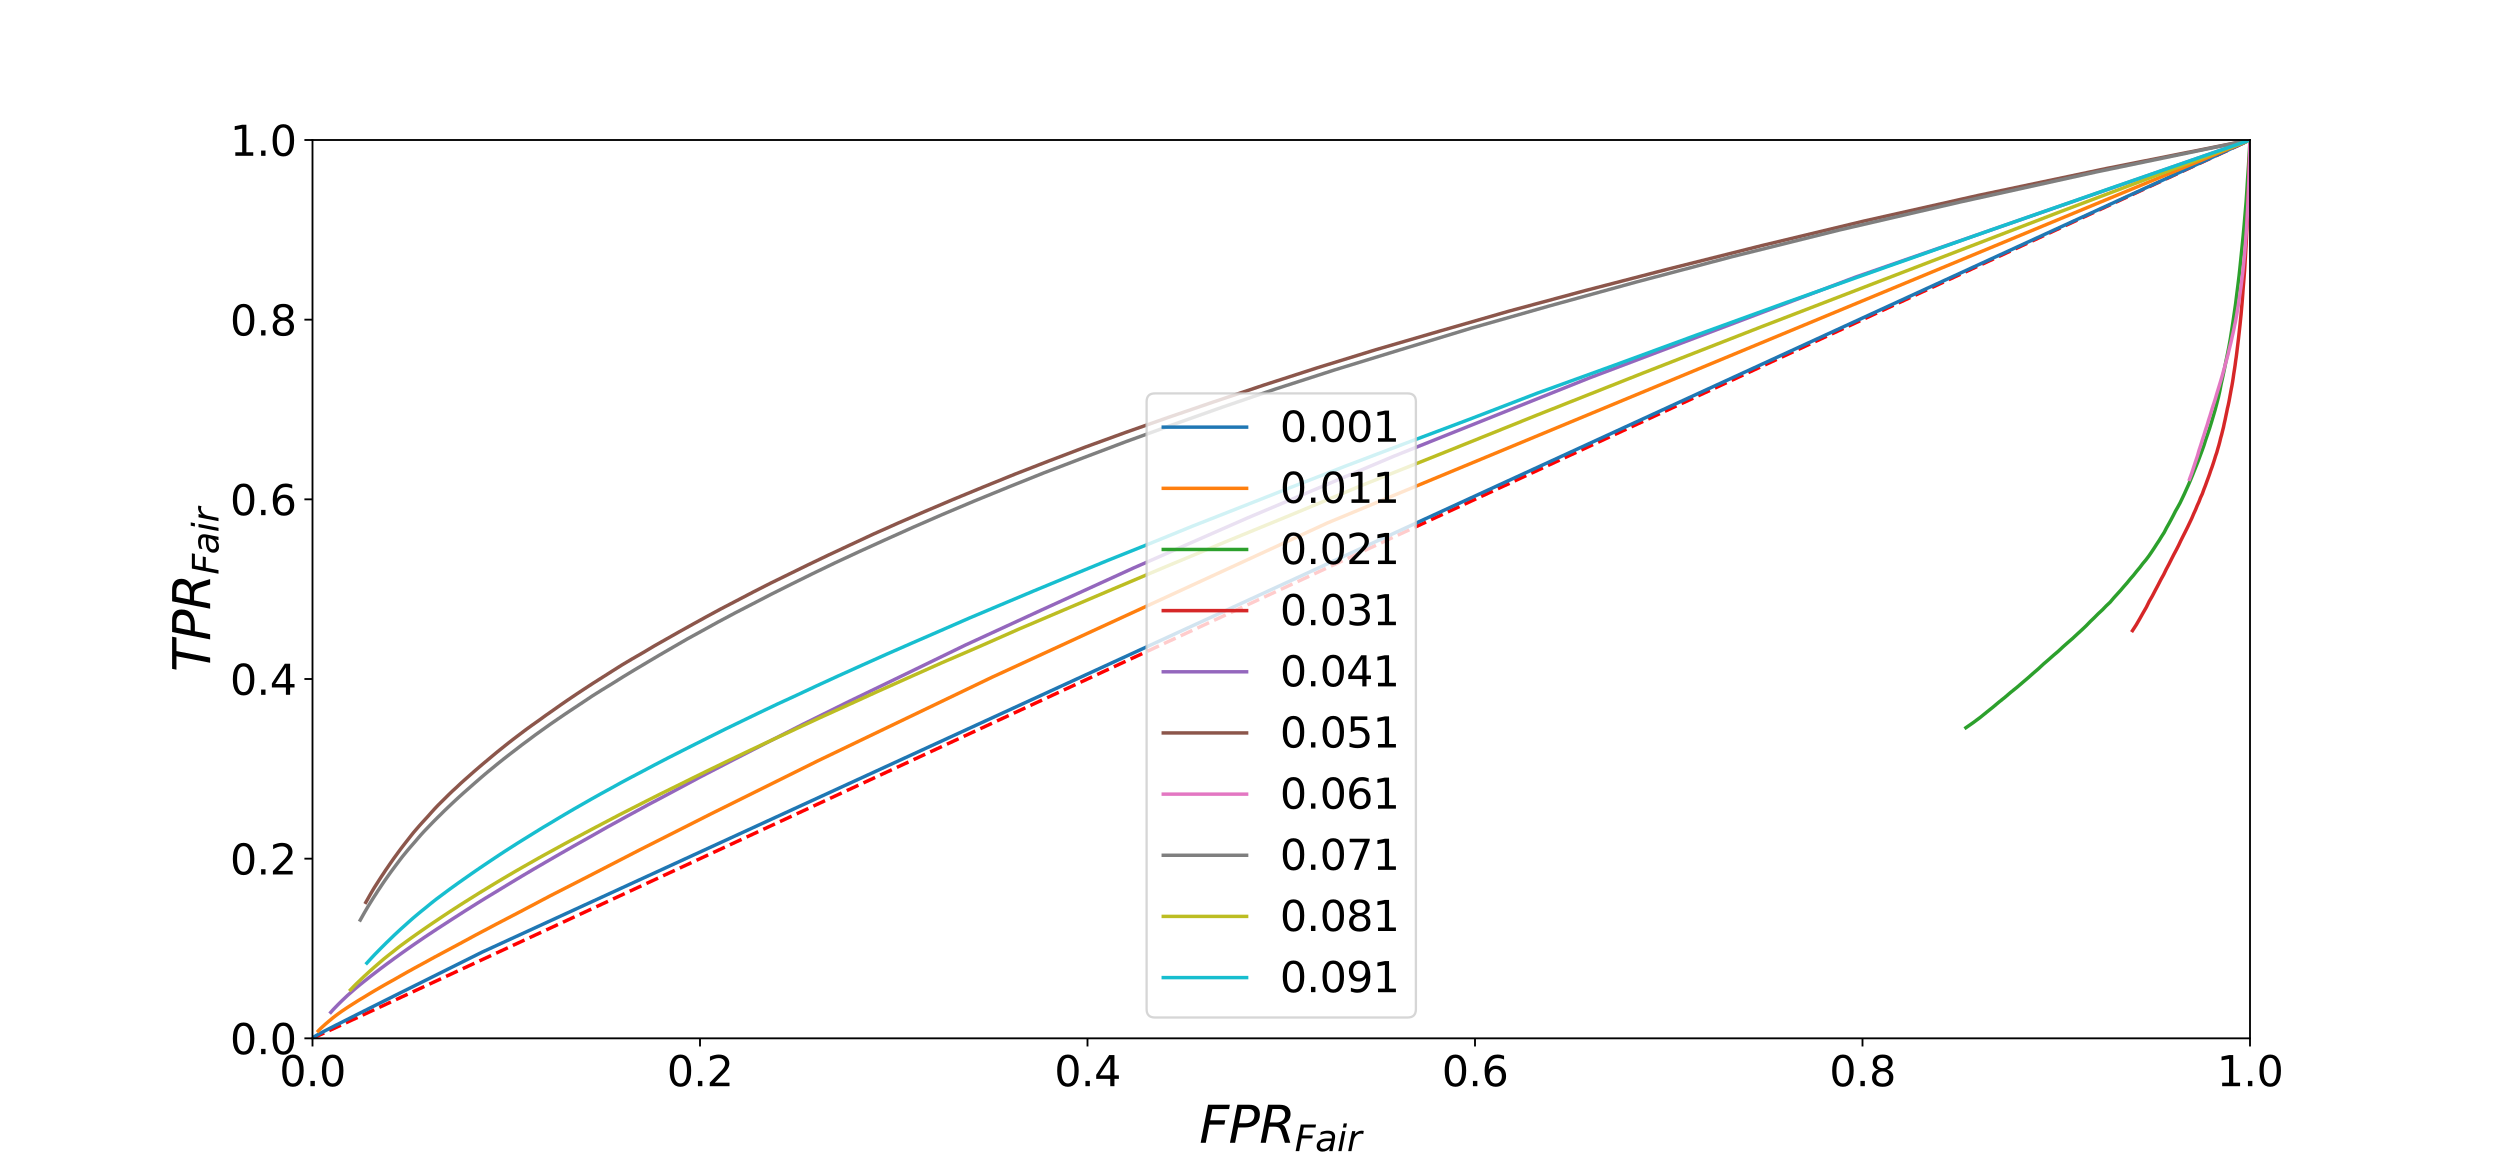 <?xml version="1.0" encoding="utf-8" standalone="no"?>
<!DOCTYPE svg PUBLIC "-//W3C//DTD SVG 1.1//EN"
  "http://www.w3.org/Graphics/SVG/1.1/DTD/svg11.dtd">
<svg height="504pt" version="1.1" viewBox="0 0 1080 504" width="1080pt" xmlns="http://www.w3.org/2000/svg" xmlns:xlink="http://www.w3.org/1999/xlink">
 <defs>
  <style type="text/css">*{stroke-linecap:butt;stroke-linejoin:round;}</style>
 </defs>
 <g id="figure_1">
  <g id="patch_1">
   <path d="M 0 504 
L 1080 504 
L 1080 0 
L 0 0 
z
" style="fill:#ffffff;"/>
  </g>
  <g id="axes_1">
   <g id="patch_2">
    <path d="M 135 448.56 
L 972 448.56 
L 972 60.48 
L 135 60.48 
z
" style="fill:#ffffff;"/>
   </g>
   <g id="matplotlib.axis_1">
    <g id="xtick_1">
     <g id="line2d_1">
      <defs>
       <path d="M 0 0 
L 0 3.5 
" id="m02ad64597a" style="stroke:#000000;stroke-width:0.8;"/>
      </defs>
      <g>
       <use style="stroke:#000000;stroke-width:0.8;" x="135" xlink:href="#m02ad64597a" y="448.56"/>
      </g>
     </g>
     <g id="text_1">
      <!-- 0.0 -->
      <g transform="translate(120.687 469.237)scale(0.18 -0.18)">
       <defs>
        <path d="M 2034 4250 
Q 1547 4250 1301 3770 
Q 1056 3291 1056 2328 
Q 1056 1369 1301 889 
Q 1547 409 2034 409 
Q 2525 409 2770 889 
Q 3016 1369 3016 2328 
Q 3016 3291 2770 3770 
Q 2525 4250 2034 4250 
z
M 2034 4750 
Q 2819 4750 3233 4129 
Q 3647 3509 3647 2328 
Q 3647 1150 3233 529 
Q 2819 -91 2034 -91 
Q 1250 -91 836 529 
Q 422 1150 422 2328 
Q 422 3509 836 4129 
Q 1250 4750 2034 4750 
z
" id="DejaVuSans-30" transform="scale(0.016)"/>
        <path d="M 684 794 
L 1344 794 
L 1344 0 
L 684 0 
L 684 794 
z
" id="DejaVuSans-2e" transform="scale(0.016)"/>
       </defs>
       <use xlink:href="#DejaVuSans-30"/>
       <use x="63.623" xlink:href="#DejaVuSans-2e"/>
       <use x="95.41" xlink:href="#DejaVuSans-30"/>
      </g>
     </g>
    </g>
    <g id="xtick_2">
     <g id="line2d_2">
      <g>
       <use style="stroke:#000000;stroke-width:0.8;" x="302.4" xlink:href="#m02ad64597a" y="448.56"/>
      </g>
     </g>
     <g id="text_2">
      <!-- 0.2 -->
      <g transform="translate(288.087 469.237)scale(0.18 -0.18)">
       <defs>
        <path d="M 1228 531 
L 3431 531 
L 3431 0 
L 469 0 
L 469 531 
Q 828 903 1448 1529 
Q 2069 2156 2228 2338 
Q 2531 2678 2651 2914 
Q 2772 3150 2772 3378 
Q 2772 3750 2511 3984 
Q 2250 4219 1831 4219 
Q 1534 4219 1204 4116 
Q 875 4013 500 3803 
L 500 4441 
Q 881 4594 1212 4672 
Q 1544 4750 1819 4750 
Q 2544 4750 2975 4387 
Q 3406 4025 3406 3419 
Q 3406 3131 3298 2873 
Q 3191 2616 2906 2266 
Q 2828 2175 2409 1742 
Q 1991 1309 1228 531 
z
" id="DejaVuSans-32" transform="scale(0.016)"/>
       </defs>
       <use xlink:href="#DejaVuSans-30"/>
       <use x="63.623" xlink:href="#DejaVuSans-2e"/>
       <use x="95.41" xlink:href="#DejaVuSans-32"/>
      </g>
     </g>
    </g>
    <g id="xtick_3">
     <g id="line2d_3">
      <g>
       <use style="stroke:#000000;stroke-width:0.8;" x="469.8" xlink:href="#m02ad64597a" y="448.56"/>
      </g>
     </g>
     <g id="text_3">
      <!-- 0.4 -->
      <g transform="translate(455.487 469.237)scale(0.18 -0.18)">
       <defs>
        <path d="M 2419 4116 
L 825 1625 
L 2419 1625 
L 2419 4116 
z
M 2253 4666 
L 3047 4666 
L 3047 1625 
L 3713 1625 
L 3713 1100 
L 3047 1100 
L 3047 0 
L 2419 0 
L 2419 1100 
L 313 1100 
L 313 1709 
L 2253 4666 
z
" id="DejaVuSans-34" transform="scale(0.016)"/>
       </defs>
       <use xlink:href="#DejaVuSans-30"/>
       <use x="63.623" xlink:href="#DejaVuSans-2e"/>
       <use x="95.41" xlink:href="#DejaVuSans-34"/>
      </g>
     </g>
    </g>
    <g id="xtick_4">
     <g id="line2d_4">
      <g>
       <use style="stroke:#000000;stroke-width:0.8;" x="637.2" xlink:href="#m02ad64597a" y="448.56"/>
      </g>
     </g>
     <g id="text_4">
      <!-- 0.6 -->
      <g transform="translate(622.887 469.237)scale(0.18 -0.18)">
       <defs>
        <path d="M 2113 2584 
Q 1688 2584 1439 2293 
Q 1191 2003 1191 1497 
Q 1191 994 1439 701 
Q 1688 409 2113 409 
Q 2538 409 2786 701 
Q 3034 994 3034 1497 
Q 3034 2003 2786 2293 
Q 2538 2584 2113 2584 
z
M 3366 4563 
L 3366 3988 
Q 3128 4100 2886 4159 
Q 2644 4219 2406 4219 
Q 1781 4219 1451 3797 
Q 1122 3375 1075 2522 
Q 1259 2794 1537 2939 
Q 1816 3084 2150 3084 
Q 2853 3084 3261 2657 
Q 3669 2231 3669 1497 
Q 3669 778 3244 343 
Q 2819 -91 2113 -91 
Q 1303 -91 875 529 
Q 447 1150 447 2328 
Q 447 3434 972 4092 
Q 1497 4750 2381 4750 
Q 2619 4750 2861 4703 
Q 3103 4656 3366 4563 
z
" id="DejaVuSans-36" transform="scale(0.016)"/>
       </defs>
       <use xlink:href="#DejaVuSans-30"/>
       <use x="63.623" xlink:href="#DejaVuSans-2e"/>
       <use x="95.41" xlink:href="#DejaVuSans-36"/>
      </g>
     </g>
    </g>
    <g id="xtick_5">
     <g id="line2d_5">
      <g>
       <use style="stroke:#000000;stroke-width:0.8;" x="804.6" xlink:href="#m02ad64597a" y="448.56"/>
      </g>
     </g>
     <g id="text_5">
      <!-- 0.8 -->
      <g transform="translate(790.287 469.237)scale(0.18 -0.18)">
       <defs>
        <path d="M 2034 2216 
Q 1584 2216 1326 1975 
Q 1069 1734 1069 1313 
Q 1069 891 1326 650 
Q 1584 409 2034 409 
Q 2484 409 2743 651 
Q 3003 894 3003 1313 
Q 3003 1734 2745 1975 
Q 2488 2216 2034 2216 
z
M 1403 2484 
Q 997 2584 770 2862 
Q 544 3141 544 3541 
Q 544 4100 942 4425 
Q 1341 4750 2034 4750 
Q 2731 4750 3128 4425 
Q 3525 4100 3525 3541 
Q 3525 3141 3298 2862 
Q 3072 2584 2669 2484 
Q 3125 2378 3379 2068 
Q 3634 1759 3634 1313 
Q 3634 634 3220 271 
Q 2806 -91 2034 -91 
Q 1263 -91 848 271 
Q 434 634 434 1313 
Q 434 1759 690 2068 
Q 947 2378 1403 2484 
z
M 1172 3481 
Q 1172 3119 1398 2916 
Q 1625 2713 2034 2713 
Q 2441 2713 2670 2916 
Q 2900 3119 2900 3481 
Q 2900 3844 2670 4047 
Q 2441 4250 2034 4250 
Q 1625 4250 1398 4047 
Q 1172 3844 1172 3481 
z
" id="DejaVuSans-38" transform="scale(0.016)"/>
       </defs>
       <use xlink:href="#DejaVuSans-30"/>
       <use x="63.623" xlink:href="#DejaVuSans-2e"/>
       <use x="95.41" xlink:href="#DejaVuSans-38"/>
      </g>
     </g>
    </g>
    <g id="xtick_6">
     <g id="line2d_6">
      <g>
       <use style="stroke:#000000;stroke-width:0.8;" x="972" xlink:href="#m02ad64597a" y="448.56"/>
      </g>
     </g>
     <g id="text_6">
      <!-- 1.0 -->
      <g transform="translate(957.687 469.237)scale(0.18 -0.18)">
       <defs>
        <path d="M 794 531 
L 1825 531 
L 1825 4091 
L 703 3866 
L 703 4441 
L 1819 4666 
L 2450 4666 
L 2450 531 
L 3481 531 
L 3481 0 
L 794 0 
L 794 531 
z
" id="DejaVuSans-31" transform="scale(0.016)"/>
       </defs>
       <use xlink:href="#DejaVuSans-31"/>
       <use x="63.623" xlink:href="#DejaVuSans-2e"/>
       <use x="95.41" xlink:href="#DejaVuSans-30"/>
      </g>
     </g>
    </g>
    <g id="text_7">
     <!-- $FPR_{Fair}$ -->
     <g transform="translate(518.08 493.697)scale(0.22 -0.22)">
      <defs>
       <path d="M 1081 4666 
L 3756 4666 
L 3653 4134 
L 1606 4134 
L 1338 2759 
L 3188 2759 
L 3084 2228 
L 1234 2228 
L 800 0 
L 172 0 
L 1081 4666 
z
" id="DejaVuSans-Oblique-46" transform="scale(0.016)"/>
       <path d="M 1081 4666 
L 2541 4666 
Q 3178 4666 3512 4369 
Q 3847 4072 3847 3500 
Q 3847 2731 3353 2303 
Q 2859 1875 1966 1875 
L 1172 1875 
L 806 0 
L 172 0 
L 1081 4666 
z
M 1613 4147 
L 1275 2394 
L 2069 2394 
Q 2606 2394 2893 2669 
Q 3181 2944 3181 3456 
Q 3181 3784 2986 3965 
Q 2791 4147 2438 4147 
L 1613 4147 
z
" id="DejaVuSans-Oblique-50" transform="scale(0.016)"/>
       <path d="M 1613 4147 
L 1294 2491 
L 2106 2491 
Q 2584 2491 2879 2755 
Q 3175 3019 3175 3444 
Q 3175 3784 2976 3965 
Q 2778 4147 2406 4147 
L 1613 4147 
z
M 2772 2241 
Q 2972 2194 3105 2009 
Q 3238 1825 3413 1275 
L 3809 0 
L 3144 0 
L 2778 1197 
Q 2638 1659 2453 1815 
Q 2269 1972 1888 1972 
L 1191 1972 
L 806 0 
L 172 0 
L 1081 4666 
L 2503 4666 
Q 3150 4666 3495 4373 
Q 3841 4081 3841 3531 
Q 3841 3044 3547 2687 
Q 3253 2331 2772 2241 
z
" id="DejaVuSans-Oblique-52" transform="scale(0.016)"/>
       <path d="M 3438 1997 
L 3047 0 
L 2472 0 
L 2578 531 
Q 2325 219 2001 64 
Q 1678 -91 1281 -91 
Q 834 -91 548 182 
Q 263 456 263 884 
Q 263 1497 752 1853 
Q 1241 2209 2100 2209 
L 2900 2209 
L 2931 2363 
Q 2938 2388 2941 2417 
Q 2944 2447 2944 2509 
Q 2944 2788 2717 2942 
Q 2491 3097 2081 3097 
Q 1800 3097 1504 3025 
Q 1209 2953 897 2809 
L 997 3341 
Q 1322 3463 1633 3523 
Q 1944 3584 2234 3584 
Q 2853 3584 3176 3315 
Q 3500 3047 3500 2534 
Q 3500 2431 3484 2292 
Q 3469 2153 3438 1997 
z
M 2816 1759 
L 2241 1759 
Q 1534 1759 1195 1570 
Q 856 1381 856 984 
Q 856 709 1029 553 
Q 1203 397 1509 397 
Q 1978 397 2328 733 
Q 2678 1069 2791 1631 
L 2816 1759 
z
" id="DejaVuSans-Oblique-61" transform="scale(0.016)"/>
       <path d="M 1172 4863 
L 1747 4863 
L 1606 4134 
L 1031 4134 
L 1172 4863 
z
M 909 3500 
L 1484 3500 
L 800 0 
L 225 0 
L 909 3500 
z
" id="DejaVuSans-Oblique-69" transform="scale(0.016)"/>
       <path d="M 2853 2969 
Q 2766 3016 2653 3041 
Q 2541 3066 2413 3066 
Q 1953 3066 1609 2717 
Q 1266 2369 1153 1784 
L 800 0 
L 225 0 
L 909 3500 
L 1484 3500 
L 1375 2956 
Q 1603 3259 1920 3421 
Q 2238 3584 2597 3584 
Q 2691 3584 2781 3573 
Q 2872 3563 2963 3538 
L 2853 2969 
z
" id="DejaVuSans-Oblique-72" transform="scale(0.016)"/>
      </defs>
      <use transform="translate(0 0.094)" xlink:href="#DejaVuSans-Oblique-46"/>
      <use transform="translate(57.52 0.094)" xlink:href="#DejaVuSans-Oblique-50"/>
      <use transform="translate(117.822 0.094)" xlink:href="#DejaVuSans-Oblique-52"/>
      <use transform="translate(187.305 -16.312)scale(0.7)" xlink:href="#DejaVuSans-Oblique-46"/>
      <use transform="translate(227.568 -16.312)scale(0.7)" xlink:href="#DejaVuSans-Oblique-61"/>
      <use transform="translate(270.464 -16.312)scale(0.7)" xlink:href="#DejaVuSans-Oblique-69"/>
      <use transform="translate(289.912 -16.312)scale(0.7)" xlink:href="#DejaVuSans-Oblique-72"/>
     </g>
    </g>
   </g>
   <g id="matplotlib.axis_2">
    <g id="ytick_1">
     <g id="line2d_7">
      <defs>
       <path d="M 0 0 
L -3.5 0 
" id="ma4254ed972" style="stroke:#000000;stroke-width:0.8;"/>
      </defs>
      <g>
       <use style="stroke:#000000;stroke-width:0.8;" x="135" xlink:href="#ma4254ed972" y="448.56"/>
      </g>
     </g>
     <g id="text_8">
      <!-- 0.0 -->
      <g transform="translate(99.374 455.399)scale(0.18 -0.18)">
       <use xlink:href="#DejaVuSans-30"/>
       <use x="63.623" xlink:href="#DejaVuSans-2e"/>
       <use x="95.41" xlink:href="#DejaVuSans-30"/>
      </g>
     </g>
    </g>
    <g id="ytick_2">
     <g id="line2d_8">
      <g>
       <use style="stroke:#000000;stroke-width:0.8;" x="135" xlink:href="#ma4254ed972" y="370.944"/>
      </g>
     </g>
     <g id="text_9">
      <!-- 0.2 -->
      <g transform="translate(99.374 377.783)scale(0.18 -0.18)">
       <use xlink:href="#DejaVuSans-30"/>
       <use x="63.623" xlink:href="#DejaVuSans-2e"/>
       <use x="95.41" xlink:href="#DejaVuSans-32"/>
      </g>
     </g>
    </g>
    <g id="ytick_3">
     <g id="line2d_9">
      <g>
       <use style="stroke:#000000;stroke-width:0.8;" x="135" xlink:href="#ma4254ed972" y="293.328"/>
      </g>
     </g>
     <g id="text_10">
      <!-- 0.4 -->
      <g transform="translate(99.374 300.167)scale(0.18 -0.18)">
       <use xlink:href="#DejaVuSans-30"/>
       <use x="63.623" xlink:href="#DejaVuSans-2e"/>
       <use x="95.41" xlink:href="#DejaVuSans-34"/>
      </g>
     </g>
    </g>
    <g id="ytick_4">
     <g id="line2d_10">
      <g>
       <use style="stroke:#000000;stroke-width:0.8;" x="135" xlink:href="#ma4254ed972" y="215.712"/>
      </g>
     </g>
     <g id="text_11">
      <!-- 0.6 -->
      <g transform="translate(99.374 222.551)scale(0.18 -0.18)">
       <use xlink:href="#DejaVuSans-30"/>
       <use x="63.623" xlink:href="#DejaVuSans-2e"/>
       <use x="95.41" xlink:href="#DejaVuSans-36"/>
      </g>
     </g>
    </g>
    <g id="ytick_5">
     <g id="line2d_11">
      <g>
       <use style="stroke:#000000;stroke-width:0.8;" x="135" xlink:href="#ma4254ed972" y="138.096"/>
      </g>
     </g>
     <g id="text_12">
      <!-- 0.8 -->
      <g transform="translate(99.374 144.935)scale(0.18 -0.18)">
       <use xlink:href="#DejaVuSans-30"/>
       <use x="63.623" xlink:href="#DejaVuSans-2e"/>
       <use x="95.41" xlink:href="#DejaVuSans-38"/>
      </g>
     </g>
    </g>
    <g id="ytick_6">
     <g id="line2d_12">
      <g>
       <use style="stroke:#000000;stroke-width:0.8;" x="135" xlink:href="#ma4254ed972" y="60.48"/>
      </g>
     </g>
     <g id="text_13">
      <!-- 1.0 -->
      <g transform="translate(99.374 67.319)scale(0.18 -0.18)">
       <use xlink:href="#DejaVuSans-31"/>
       <use x="63.623" xlink:href="#DejaVuSans-2e"/>
       <use x="95.41" xlink:href="#DejaVuSans-30"/>
      </g>
     </g>
    </g>
    <g id="text_14">
     <!-- $TPR_{Fair}$ -->
     <g transform="translate(90.799 290.27)rotate(-90)scale(0.22 -0.22)">
      <defs>
       <path d="M 378 4666 
L 4325 4666 
L 4225 4134 
L 2559 4134 
L 1759 0 
L 1125 0 
L 1925 4134 
L 275 4134 
L 378 4666 
z
" id="DejaVuSans-Oblique-54" transform="scale(0.016)"/>
      </defs>
      <use transform="translate(0 0.094)" xlink:href="#DejaVuSans-Oblique-54"/>
      <use transform="translate(61.084 0.094)" xlink:href="#DejaVuSans-Oblique-50"/>
      <use transform="translate(121.387 0.094)" xlink:href="#DejaVuSans-Oblique-52"/>
      <use transform="translate(190.869 -16.312)scale(0.7)" xlink:href="#DejaVuSans-Oblique-46"/>
      <use transform="translate(231.133 -16.312)scale(0.7)" xlink:href="#DejaVuSans-Oblique-61"/>
      <use transform="translate(274.028 -16.312)scale(0.7)" xlink:href="#DejaVuSans-Oblique-69"/>
      <use transform="translate(293.477 -16.312)scale(0.7)" xlink:href="#DejaVuSans-Oblique-72"/>
     </g>
    </g>
   </g>
   <g id="line2d_13">
    <path clip-path="url(#p84456fcdcd)" d="M 135 448.56 
L 972 60.48 
" style="fill:none;stroke:#ff0000;stroke-dasharray:5.55,2.4;stroke-dashoffset:0;stroke-width:1.5;"/>
   </g>
   <g id="line2d_14">
    <path clip-path="url(#p84456fcdcd)" d="M 972 60.48 
L 208.345 411.28 
L 172.619 429.068 
L 160.01 435.372 
L 153.542 438.624 
L 149.606 440.618 
L 146.985 441.957 
L 145.095 442.885 
L 143.686 443.625 
L 142.597 444.18 
L 141.716 444.631 
L 140.99 445.007 
L 140.391 445.323 
L 139.88 445.579 
L 139.454 445.801 
L 139.087 445.993 
L 138.766 446.164 
L 138.48 446.325 
L 138.227 446.456 
L 138.007 446.577 
L 137.807 446.682 
L 137.629 446.777 
L 137.468 446.863 
L 137.324 446.947 
L 137.195 447.019 
L 137.077 447.088 
L 136.969 447.148 
L 136.867 447.205 
L 136.774 447.258 
L 136.691 447.308 
L 136.608 447.353 
L 136.537 447.398 
L 136.469 447.44 
L 136.403 447.479 
L 136.344 447.514 
L 136.288 447.547 
L 136.236 447.578 
L 136.187 447.608 
L 136.143 447.635 
L 136.102 447.662 
L 136.063 447.688 
L 136.023 447.714 
L 135.99 447.735 
L 135.956 447.76 
L 135.925 447.784 
L 135.896 447.805 
L 135.866 447.825 
L 135.839 447.844 
L 135.813 447.861 
L 135.789 447.88 
L 135.767 447.899 
L 135.743 447.915 
L 135.722 447.935 
L 135.702 447.95 
L 135.683 447.964 
L 135.665 447.979 
L 135.648 447.994 
L 135.632 448.007 
L 135.616 448.02 
L 135.6 448.03 
L 135.584 448.042 
L 135.57 448.053 
L 135.555 448.063 
L 135.541 448.074 
L 135.528 448.084 
L 135.517 448.093 
L 135.505 448.105 
L 135.493 448.114 
L 135.481 448.122 
L 135.47 448.13 
L 135.46 448.138 
L 135.45 448.147 
L 135.44 448.156 
L 135.428 448.163 
L 135.42 448.171 
L 135.411 448.178 
L 135.4 448.185 
L 135.391 448.192 
L 135.382 448.199 
L 135.372 448.206 
L 135.362 448.214 
L 135.352 448.22 
L 135.342 448.226 
L 135.332 448.232 
L 135.322 448.237 
L 135.312 448.244 
L 135.305 448.249 
L 135.298 448.255 
L 135.289 448.261 
L 135.282 448.267 
L 135.274 448.274 
L 135.265 448.28 
L 135.259 448.286 
L 135.25 448.292 
L 135.245 448.297 
L 135.238 448.302 
L 135.231 448.307 
L 135.225 448.314 
L 135.219 448.321 
L 135.213 448.328 
L 135.207 448.333 
" style="fill:none;stroke:#1f77b4;stroke-linecap:square;stroke-width:1.5;"/>
   </g>
   <g id="line2d_15">
    <path clip-path="url(#p84456fcdcd)" d="M 972 60.48 
L 573.556 225.866 
L 428.429 292.619 
L 353.299 328.688 
L 307.432 351.446 
L 276.567 367.039 
L 254.442 378.439 
L 237.724 386.978 
L 224.693 393.859 
L 214.252 399.302 
L 205.727 403.808 
L 198.666 407.63 
L 192.687 410.836 
L 187.554 413.579 
L 183.139 416.008 
L 179.298 418.094 
L 175.913 419.961 
L 172.941 421.646 
L 170.306 423.159 
L 167.906 424.487 
L 165.758 425.703 
L 163.854 426.805 
L 162.118 427.812 
L 160.535 428.754 
L 159.093 429.624 
L 157.776 430.436 
L 156.575 431.167 
L 155.466 431.815 
L 154.461 432.437 
L 153.533 433.037 
L 152.661 433.576 
L 151.861 434.088 
L 151.107 434.569 
L 150.422 435.013 
L 149.776 435.436 
L 149.175 435.84 
L 148.618 436.217 
L 148.086 436.563 
L 147.592 436.901 
L 147.131 437.228 
L 146.7 437.537 
L 146.291 437.832 
L 145.91 438.117 
L 145.549 438.387 
L 145.204 438.639 
L 144.875 438.883 
L 144.568 439.126 
L 144.275 439.347 
L 143.993 439.563 
L 143.732 439.775 
L 143.483 439.978 
L 143.238 440.176 
L 143.008 440.379 
L 142.787 440.555 
L 142.58 440.73 
L 142.372 440.898 
L 142.182 441.06 
L 141.999 441.212 
L 141.821 441.369 
L 141.649 441.52 
L 141.483 441.662 
L 141.325 441.802 
L 141.161 441.935 
L 141.01 442.061 
L 140.863 442.187 
L 140.717 442.31 
L 140.576 442.435 
L 140.441 442.554 
L 140.308 442.67 
L 140.185 442.785 
L 140.065 442.892 
L 139.948 442.999 
L 139.832 443.107 
L 139.718 443.207 
L 139.605 443.305 
L 139.496 443.402 
L 139.391 443.496 
L 139.289 443.586 
L 139.188 443.684 
L 139.092 443.776 
L 138.998 443.864 
L 138.907 443.95 
L 138.815 444.029 
L 138.725 444.111 
L 138.639 444.192 
L 138.555 444.269 
L 138.472 444.35 
L 138.393 444.424 
L 138.319 444.503 
L 138.24 444.581 
L 138.164 444.657 
L 138.094 444.727 
L 138.024 444.804 
L 137.949 444.879 
L 137.877 444.946 
L 137.805 445.016 
L 137.736 445.087 
L 137.672 445.158 
L 137.607 445.236 
L 137.537 445.313 
L 137.472 445.381 
" style="fill:none;stroke:#ff7f0e;stroke-linecap:square;stroke-width:1.5;"/>
   </g>
   <g id="line2d_16">
    <path clip-path="url(#p84456fcdcd)" d="M 972 60.48 
L 971.682 65.998 
L 971.363 71.387 
L 970.995 76.706 
L 970.66 82.147 
L 970.326 87.157 
L 969.902 92.172 
L 969.49 97.06 
L 969.087 101.461 
L 968.667 105.694 
L 968.199 110.348 
L 967.755 114.696 
L 967.297 119.007 
L 966.777 123.262 
L 966.265 127.278 
L 965.774 131.268 
L 965.225 135.081 
L 964.664 138.904 
L 964.115 142.496 
L 963.535 146.195 
L 962.917 149.674 
L 962.304 152.759 
L 961.588 156.17 
L 960.919 159.542 
L 960.294 162.497 
L 959.587 165.637 
L 959 168.681 
L 958.369 171.543 
L 957.634 174.39 
L 956.895 177.172 
L 956.129 179.773 
L 955.352 182.398 
L 954.524 185.083 
L 953.686 187.581 
L 952.861 189.975 
L 952.099 192.404 
L 951.314 194.604 
L 950.547 196.664 
L 949.722 198.869 
L 948.851 201.069 
L 947.941 203.319 
L 947.13 205.343 
L 946.278 207.412 
L 945.419 209.444 
L 944.513 211.429 
L 943.664 213.331 
L 942.695 215.363 
L 941.792 217.262 
L 940.777 219.124 
L 939.809 220.798 
L 938.876 222.65 
L 937.899 224.504 
L 936.938 226.278 
L 935.919 228.072 
L 934.936 230.005 
L 933.832 231.723 
L 932.745 233.496 
L 931.685 235.09 
L 930.582 236.814 
L 929.462 238.5 
L 928.281 240.218 
L 927.025 241.885 
L 925.686 243.466 
L 924.362 245.212 
L 922.958 246.884 
L 921.689 248.499 
L 920.303 250.082 
L 918.916 251.79 
L 917.481 253.417 
L 916.159 254.978 
L 914.636 256.648 
L 913.062 258.392 
L 911.594 260.139 
L 909.832 261.793 
L 908.258 263.44 
L 906.434 265.121 
L 904.692 266.88 
L 902.953 268.551 
L 901.19 270.373 
L 899.334 272.134 
L 897.353 273.945 
L 895.362 275.807 
L 893.28 277.604 
L 891.212 279.442 
L 889.261 281.269 
L 887.103 283.095 
L 884.897 285.049 
L 882.693 286.946 
L 880.561 288.942 
L 878.302 290.883 
L 876.058 292.882 
L 873.721 294.872 
L 871.227 297.004 
L 868.63 299.084 
L 866.141 301.231 
L 863.569 303.279 
L 860.973 305.474 
L 858.251 307.652 
L 855.427 309.939 
L 852.393 312.197 
L 849.267 314.373 
" style="fill:none;stroke:#2ca02c;stroke-linecap:square;stroke-width:1.5;"/>
   </g>
   <g id="line2d_17">
    <path clip-path="url(#p84456fcdcd)" d="M 972 60.48 
L 971.916 63.839 
L 971.837 67.151 
L 971.738 70.447 
L 971.632 73.822 
L 971.54 76.997 
L 971.422 80.219 
L 971.302 83.382 
L 971.191 86.251 
L 971.091 89.037 
L 970.952 92.124 
L 970.828 95.053 
L 970.702 97.976 
L 970.548 100.88 
L 970.426 103.643 
L 970.274 106.426 
L 970.111 109.124 
L 969.958 111.84 
L 969.812 114.408 
L 969.644 117.047 
L 969.448 119.599 
L 969.275 121.842 
L 969.06 124.38 
L 968.882 126.909 
L 968.72 129.123 
L 968.528 131.465 
L 968.319 133.785 
L 968.131 135.971 
L 967.903 138.155 
L 967.686 140.301 
L 967.462 142.308 
L 967.238 144.379 
L 967.002 146.506 
L 966.754 148.524 
L 966.517 150.462 
L 966.281 152.437 
L 966.052 154.25 
L 965.794 155.958 
L 965.559 157.79 
L 965.287 159.604 
L 964.987 161.479 
L 964.751 163.173 
L 964.478 164.931 
L 964.182 166.668 
L 963.844 168.368 
L 963.55 169.995 
L 963.233 171.738 
L 962.931 173.392 
L 962.597 175.004 
L 962.244 176.465 
L 961.92 178.083 
L 961.575 179.701 
L 961.265 181.242 
L 960.889 182.863 
L 960.542 184.558 
L 960.138 186.141 
L 959.745 187.763 
L 959.318 189.249 
L 958.95 190.81 
L 958.548 192.341 
L 958.073 193.936 
L 957.637 195.505 
L 957.108 197.03 
L 956.614 198.668 
L 956.083 200.32 
L 955.573 201.842 
L 955.003 203.362 
L 954.464 204.998 
L 953.901 206.556 
L 953.331 208.098 
L 952.712 209.805 
L 952.023 211.563 
L 951.419 213.289 
L 950.619 215.002 
L 949.977 216.712 
L 949.205 218.398 
L 948.471 220.213 
L 947.679 221.926 
L 946.885 223.826 
L 945.999 225.696 
L 945.087 227.622 
L 944.117 229.577 
L 943.12 231.553 
L 942.12 233.545 
L 941.206 235.506 
L 940.194 237.487 
L 939.064 239.598 
L 938.017 241.658 
L 936.938 243.817 
L 935.803 245.935 
L 934.721 248.198 
L 933.501 250.37 
L 932.285 252.756 
L 931.033 255.102 
L 929.787 257.502 
L 928.47 259.769 
L 927.243 262.294 
L 925.83 264.728 
L 924.38 267.307 
L 922.877 269.9 
L 921.238 272.431 
" style="fill:none;stroke:#d62728;stroke-linecap:square;stroke-width:1.5;"/>
   </g>
   <g id="line2d_18">
    <path clip-path="url(#p84456fcdcd)" d="M 972 60.48 
L 801.725 119.653 
L 686.22 163.421 
L 602.532 196.922 
L 539.143 223.653 
L 489.558 245.429 
L 449.756 263.612 
L 417.1 278.641 
L 389.886 291.855 
L 366.84 302.99 
L 347.134 312.757 
L 330.088 321.434 
L 315.186 329.088 
L 302.073 335.878 
L 290.493 342.086 
L 280.106 347.588 
L 270.834 352.644 
L 262.426 357.263 
L 254.888 361.536 
L 247.995 365.404 
L 241.718 369.001 
L 235.981 372.314 
L 230.71 375.377 
L 225.856 378.253 
L 221.366 380.948 
L 217.23 383.454 
L 213.397 385.788 
L 209.835 387.939 
L 206.537 389.982 
L 203.449 391.926 
L 200.54 393.742 
L 197.845 395.484 
L 195.275 397.124 
L 192.904 398.666 
L 190.654 400.121 
L 188.529 401.5 
L 186.551 402.816 
L 184.663 404.061 
L 182.883 405.258 
L 181.214 406.408 
L 179.61 407.498 
L 178.077 408.556 
L 176.632 409.572 
L 175.26 410.54 
L 173.947 411.467 
L 172.689 412.366 
L 171.507 413.234 
L 170.359 414.047 
L 169.267 414.862 
L 168.224 415.624 
L 167.203 416.365 
L 166.233 417.086 
L 165.305 417.787 
L 164.404 418.45 
L 163.549 419.113 
L 162.722 419.741 
L 161.933 420.352 
L 161.155 420.945 
L 160.398 421.519 
L 159.691 422.079 
L 158.995 422.628 
L 158.328 423.167 
L 157.667 423.684 
L 157.039 424.172 
L 156.427 424.676 
L 155.827 425.148 
L 155.249 425.618 
L 154.689 426.083 
L 154.154 426.526 
L 153.636 426.961 
L 153.131 427.394 
L 152.642 427.822 
L 152.172 428.242 
L 151.705 428.649 
L 151.247 429.041 
L 150.809 429.426 
L 150.381 429.805 
L 149.973 430.171 
L 149.579 430.553 
L 149.19 430.92 
L 148.809 431.284 
L 148.437 431.634 
L 148.076 431.977 
L 147.725 432.313 
L 147.39 432.641 
L 147.057 432.966 
L 146.733 433.289 
L 146.417 433.599 
L 146.111 433.912 
L 145.81 434.205 
L 145.518 434.519 
L 145.234 434.804 
L 144.946 435.101 
L 144.666 435.395 
L 144.396 435.676 
L 144.129 435.949 
L 143.871 436.229 
L 143.621 436.503 
L 143.378 436.781 
L 143.131 437.065 
L 142.894 437.331 
" style="fill:none;stroke:#9467bd;stroke-linecap:square;stroke-width:1.5;"/>
   </g>
   <g id="line2d_19">
    <path clip-path="url(#p84456fcdcd)" d="M 972 60.48 
L 909.916 72.801 
L 854.682 84.401 
L 805.29 95.483 
L 761.081 106.093 
L 721.264 116.081 
L 684.907 125.503 
L 651.889 134.412 
L 621.995 143.022 
L 594.404 151.06 
L 569.172 158.852 
L 545.994 166.35 
L 524.488 173.554 
L 504.651 180.331 
L 486.282 186.797 
L 469.148 193.027 
L 453.256 199.075 
L 438.374 204.866 
L 424.571 210.466 
L 411.642 215.807 
L 399.506 220.966 
L 388.179 225.878 
L 377.563 230.611 
L 367.557 235.271 
L 358.097 239.685 
L 349.207 243.943 
L 340.807 248.055 
L 332.882 251.936 
L 325.406 255.742 
L 318.338 259.439 
L 311.575 262.962 
L 305.249 266.387 
L 299.161 269.744 
L 293.446 272.925 
L 287.964 276.035 
L 282.762 278.979 
L 277.828 281.922 
L 273.079 284.652 
L 268.579 287.329 
L 264.317 290.023 
L 260.179 292.648 
L 256.211 295.16 
L 252.445 297.618 
L 248.836 300.004 
L 245.358 302.352 
L 242.036 304.643 
L 238.874 306.877 
L 235.789 309.031 
L 232.838 311.181 
L 230.003 313.175 
L 227.227 315.185 
L 224.566 317.195 
L 222.016 319.128 
L 219.554 321.037 
L 217.195 322.925 
L 214.895 324.77 
L 212.679 326.613 
L 210.518 328.424 
L 208.399 330.19 
L 206.401 331.902 
L 204.438 333.603 
L 202.553 335.278 
L 200.681 336.926 
L 198.896 338.532 
L 197.161 340.183 
L 195.452 341.741 
L 193.809 343.322 
L 192.219 344.906 
L 190.687 346.416 
L 189.188 347.911 
L 187.741 349.436 
L 186.337 350.99 
L 184.994 352.511 
L 183.647 353.987 
L 182.349 355.404 
L 181.084 356.817 
L 179.854 358.24 
L 178.666 359.625 
L 177.511 361.073 
L 176.383 362.529 
L 175.275 363.937 
L 174.206 365.31 
L 173.155 366.686 
L 172.138 368.061 
L 171.163 369.403 
L 170.189 370.727 
L 169.244 372.081 
L 168.335 373.378 
L 167.441 374.698 
L 166.566 375.952 
L 165.715 377.275 
L 164.874 378.51 
L 164.033 379.81 
L 163.215 381.093 
L 162.427 382.323 
L 161.644 383.551 
L 160.892 384.824 
L 160.161 386.054 
L 159.443 387.324 
L 158.714 388.616 
L 158.016 389.84 
" style="fill:none;stroke:#8c564b;stroke-linecap:square;stroke-width:1.5;"/>
   </g>
   <g id="line2d_20">
    <path clip-path="url(#p84456fcdcd)" d="M 972 60.48 
L 971.968 61.999 
L 971.937 63.514 
L 971.897 65.039 
L 971.858 66.613 
L 971.822 68.113 
L 971.775 69.655 
L 971.727 71.183 
L 971.681 72.582 
L 971.641 73.956 
L 971.589 75.494 
L 971.542 76.966 
L 971.492 78.454 
L 971.431 79.946 
L 971.384 81.377 
L 971.326 82.828 
L 971.259 84.255 
L 971.199 85.698 
L 971.143 87.066 
L 971.076 88.497 
L 971.002 89.891 
L 970.933 91.134 
L 970.844 92.555 
L 970.771 93.981 
L 970.704 95.239 
L 970.627 96.561 
L 970.544 97.908 
L 970.467 99.187 
L 970.372 100.479 
L 970.282 101.759 
L 970.191 102.97 
L 970.096 104.232 
L 969.996 105.529 
L 969.89 106.785 
L 969.787 107.999 
L 969.686 109.242 
L 969.59 110.394 
L 969.481 111.494 
L 969.377 112.676 
L 969.258 113.864 
L 969.131 115.091 
L 969.025 116.213 
L 968.9 117.375 
L 968.77 118.535 
L 968.617 119.68 
L 968.483 120.819 
L 968.336 121.998 
L 968.197 123.145 
L 968.043 124.287 
L 967.878 125.311 
L 967.726 126.469 
L 967.562 127.611 
L 967.411 128.706 
L 967.231 129.877 
L 967.063 131.093 
L 966.879 132.269 
L 966.685 133.453 
L 966.487 134.575 
L 966.308 135.757 
L 966.106 136.894 
L 965.875 138.091 
L 965.654 139.276 
L 965.39 140.43 
L 965.141 141.715 
L 964.876 142.95 
L 964.618 144.125 
L 964.334 145.318 
L 964.063 146.581 
L 963.774 147.831 
L 963.482 149.021 
L 963.16 150.35 
L 962.812 151.763 
L 962.5 153.164 
L 962.09 154.553 
L 961.758 155.93 
L 961.351 157.345 
L 960.967 158.853 
L 960.548 160.289 
L 960.124 161.872 
L 959.655 163.482 
L 959.169 165.119 
L 958.666 166.776 
L 958.136 168.493 
L 957.608 170.227 
L 957.107 171.975 
L 956.547 173.765 
L 955.928 175.649 
L 955.359 177.491 
L 954.761 179.483 
L 954.133 181.416 
L 953.537 183.481 
L 952.851 185.515 
L 952.162 187.76 
L 951.458 189.908 
L 950.745 192.228 
L 950.001 194.471 
L 949.308 196.922 
L 948.494 199.325 
L 947.654 201.869 
L 946.802 204.469 
L 945.843 207.077 
" style="fill:none;stroke:#e377c2;stroke-linecap:square;stroke-width:1.5;"/>
   </g>
   <g id="line2d_21">
    <path clip-path="url(#p84456fcdcd)" d="M 972 60.48 
L 905.286 74.348 
L 846.758 87.272 
L 794.676 99.35 
L 748.151 110.918 
L 706.702 121.875 
L 669.191 132.203 
L 635.44 141.804 
L 604.792 151.132 
L 576.799 159.725 
L 551.256 167.973 
L 527.875 175.953 
L 506.355 183.57 
L 486.485 190.76 
L 468.161 197.701 
L 451.141 204.201 
L 435.378 210.528 
L 420.651 216.546 
L 407.024 222.303 
L 394.305 227.849 
L 382.417 233.191 
L 371.309 238.234 
L 360.879 243.084 
L 351.071 247.818 
L 341.851 252.37 
L 333.218 256.694 
L 325.091 260.903 
L 317.396 264.871 
L 310.192 268.713 
L 303.372 272.488 
L 296.875 276.049 
L 290.809 279.561 
L 284.991 282.93 
L 279.518 286.176 
L 274.296 289.283 
L 269.369 292.27 
L 264.708 295.187 
L 260.221 297.93 
L 255.975 300.595 
L 251.945 303.289 
L 248.074 305.85 
L 244.375 308.313 
L 240.845 310.716 
L 237.495 313.026 
L 234.288 315.314 
L 231.19 317.536 
L 228.265 319.726 
L 225.422 321.825 
L 222.709 323.923 
L 220.102 325.913 
L 217.562 327.89 
L 215.133 329.833 
L 212.798 331.756 
L 210.542 333.596 
L 208.377 335.43 
L 206.297 337.233 
L 204.283 338.991 
L 202.326 340.726 
L 200.407 342.41 
L 198.582 344.053 
L 196.807 345.689 
L 195.102 347.288 
L 193.427 348.875 
L 191.837 350.398 
L 190.292 351.94 
L 188.762 353.432 
L 187.302 354.903 
L 185.893 356.362 
L 184.522 357.787 
L 183.184 359.177 
L 181.899 360.592 
L 180.655 362.019 
L 179.46 363.432 
L 178.269 364.797 
L 177.113 366.122 
L 175.995 367.448 
L 174.907 368.775 
L 173.847 370.063 
L 172.82 371.405 
L 171.821 372.725 
L 170.848 374.02 
L 169.908 375.283 
L 168.984 376.523 
L 168.089 377.774 
L 167.229 378.994 
L 166.368 380.212 
L 165.535 381.424 
L 164.737 382.612 
L 163.948 383.818 
L 163.17 384.96 
L 162.415 386.162 
L 161.676 387.286 
L 160.939 388.45 
L 160.224 389.594 
L 159.53 390.728 
L 158.846 391.842 
L 158.183 392.983 
L 157.534 394.087 
L 156.892 395.218 
L 156.244 396.372 
L 155.628 397.472 
" style="fill:none;stroke:#7f7f7f;stroke-linecap:square;stroke-width:1.5;"/>
   </g>
   <g id="line2d_22">
    <path clip-path="url(#p84456fcdcd)" d="M 972 60.48 
L 890.168 91.409 
L 820.838 118.078 
L 761.23 141.046 
L 709.512 161.259 
L 664.284 179.195 
L 624.364 195.29 
L 588.991 209.401 
L 557.464 222.548 
L 529.184 234.171 
L 503.67 244.777 
L 480.609 254.556 
L 459.63 263.485 
L 440.491 271.626 
L 423.05 279.326 
L 406.975 286.272 
L 392.213 292.856 
L 378.521 298.991 
L 365.95 304.727 
L 354.297 310.014 
L 343.477 315.039 
L 333.417 319.726 
L 324.019 324.141 
L 315.229 328.342 
L 307.022 332.299 
L 299.379 336.043 
L 292.209 339.601 
L 285.467 342.911 
L 279.157 346.092 
L 273.224 349.117 
L 267.615 351.971 
L 262.372 354.727 
L 257.364 357.359 
L 252.661 359.856 
L 248.209 362.222 
L 244.02 364.481 
L 240.069 366.647 
L 236.277 368.713 
L 232.697 370.69 
L 229.314 372.621 
L 226.063 374.463 
L 222.97 376.235 
L 220.032 377.953 
L 217.243 379.595 
L 214.579 381.182 
L 212.022 382.728 
L 209.61 384.213 
L 207.266 385.628 
L 205.03 387.032 
L 202.895 388.363 
L 200.818 389.663 
L 198.835 390.921 
L 196.936 392.152 
L 195.101 393.331 
L 193.338 394.491 
L 191.656 395.606 
L 190.029 396.689 
L 188.446 397.75 
L 186.9 398.785 
L 185.431 399.785 
L 184 400.769 
L 182.63 401.721 
L 181.291 402.651 
L 180.02 403.535 
L 178.785 404.417 
L 177.567 405.27 
L 176.41 406.108 
L 175.289 406.926 
L 174.197 407.722 
L 173.137 408.488 
L 172.118 409.262 
L 171.132 410.038 
L 170.188 410.803 
L 169.246 411.542 
L 168.332 412.256 
L 167.451 412.96 
L 166.592 413.651 
L 165.758 414.324 
L 164.953 415.013 
L 164.167 415.689 
L 163.408 416.347 
L 162.666 416.985 
L 161.942 417.604 
L 161.237 418.227 
L 160.559 418.833 
L 159.88 419.434 
L 159.226 420.033 
L 158.597 420.613 
L 157.975 421.193 
L 157.361 421.744 
L 156.764 422.317 
L 156.183 422.852 
L 155.602 423.41 
L 155.039 423.95 
L 154.489 424.486 
L 153.948 425.004 
L 153.419 425.534 
L 152.904 426.049 
L 152.395 426.574 
L 151.882 427.108 
L 151.392 427.618 
" style="fill:none;stroke:#bcbd22;stroke-linecap:square;stroke-width:1.5;"/>
   </g>
   <g id="line2d_23">
    <path clip-path="url(#p84456fcdcd)" d="M 972 60.48 
L 913.856 80.607 
L 861.738 98.779 
L 814.537 115.456 
L 771.722 130.656 
L 732.711 144.809 
L 697.017 157.931 
L 664.308 169.77 
L 634.352 181.303 
L 606.729 191.677 
L 581.135 201.392 
L 557.516 210.596 
L 535.585 219.257 
L 515.202 227.276 
L 496.288 234.991 
L 478.594 242.08 
L 462.087 248.868 
L 446.587 255.284 
L 432.188 261.339 
L 418.675 267.038 
L 406.007 272.575 
L 394.083 277.76 
L 382.859 282.683 
L 372.258 287.432 
L 362.28 291.928 
L 352.929 296.221 
L 344.086 300.366 
L 335.712 304.214 
L 327.826 307.976 
L 320.363 311.574 
L 313.283 314.999 
L 306.607 318.328 
L 300.224 321.529 
L 294.2 324.578 
L 288.461 327.494 
L 283.033 330.308 
L 277.895 333.035 
L 272.96 335.622 
L 268.286 338.119 
L 263.845 340.578 
L 259.572 342.916 
L 255.512 345.19 
L 251.631 347.406 
L 247.943 349.513 
L 244.407 351.586 
L 241.011 353.602 
L 237.787 355.555 
L 234.652 357.399 
L 231.657 359.249 
L 228.797 361.017 
L 226.012 362.743 
L 223.349 364.4 
L 220.804 366.035 
L 218.334 367.606 
L 215.956 369.166 
L 213.691 370.669 
L 211.493 372.14 
L 209.352 373.577 
L 207.27 374.979 
L 205.283 376.345 
L 203.343 377.69 
L 201.48 378.995 
L 199.665 380.27 
L 197.934 381.489 
L 196.255 382.701 
L 194.605 383.882 
L 193.025 385.05 
L 191.491 386.192 
L 189.998 387.306 
L 188.558 388.378 
L 187.167 389.464 
L 185.818 390.548 
L 184.528 391.617 
L 183.241 392.663 
L 181.981 393.667 
L 180.774 394.665 
L 179.602 395.646 
L 178.468 396.602 
L 177.362 397.582 
L 176.278 398.542 
L 175.233 399.487 
L 174.212 400.399 
L 173.217 401.289 
L 172.248 402.188 
L 171.311 403.063 
L 170.371 403.932 
L 169.469 404.807 
L 168.595 405.654 
L 167.731 406.502 
L 166.878 407.311 
L 166.043 408.152 
L 165.235 408.947 
L 164.424 409.769 
L 163.633 410.573 
L 162.857 411.369 
L 162.094 412.137 
L 161.35 412.925 
L 160.62 413.699 
L 159.901 414.487 
L 159.174 415.286 
L 158.476 416.053 
" style="fill:none;stroke:#17becf;stroke-linecap:square;stroke-width:1.5;"/>
   </g>
   <g id="patch_3">
    <path d="M 135 448.56 
L 135 60.48 
" style="fill:none;stroke:#000000;stroke-linecap:square;stroke-linejoin:miter;stroke-width:0.8;"/>
   </g>
   <g id="patch_4">
    <path d="M 972 448.56 
L 972 60.48 
" style="fill:none;stroke:#000000;stroke-linecap:square;stroke-linejoin:miter;stroke-width:0.8;"/>
   </g>
   <g id="patch_5">
    <path d="M 135 448.56 
L 972 448.56 
" style="fill:none;stroke:#000000;stroke-linecap:square;stroke-linejoin:miter;stroke-width:0.8;"/>
   </g>
   <g id="patch_6">
    <path d="M 135 60.48 
L 972 60.48 
" style="fill:none;stroke:#000000;stroke-linecap:square;stroke-linejoin:miter;stroke-width:0.8;"/>
   </g>
   <g id="legend_1">
    <g id="patch_7">
     <path d="M 498.935 439.56 
L 608.065 439.56 
Q 611.665 439.56 611.665 435.96 
L 611.665 173.554 
Q 611.665 169.954 608.065 169.954 
L 498.935 169.954 
Q 495.335 169.954 495.335 173.554 
L 495.335 435.96 
Q 495.335 439.56 498.935 439.56 
z
" style="fill:#ffffff;opacity:0.8;stroke:#cccccc;stroke-linejoin:miter;"/>
    </g>
    <g id="line2d_24">
     <path d="M 502.535 184.531 
L 538.535 184.531 
" style="fill:none;stroke:#1f77b4;stroke-linecap:square;stroke-width:1.5;"/>
    </g>
    <g id="line2d_25"/>
    <g id="text_15">
     <!-- 0.001 -->
     <g transform="translate(552.935 190.831)scale(0.18 -0.18)">
      <use xlink:href="#DejaVuSans-30"/>
      <use x="63.623" xlink:href="#DejaVuSans-2e"/>
      <use x="95.41" xlink:href="#DejaVuSans-30"/>
      <use x="159.033" xlink:href="#DejaVuSans-30"/>
      <use x="222.656" xlink:href="#DejaVuSans-31"/>
     </g>
    </g>
    <g id="line2d_26">
     <path d="M 502.535 210.952 
L 538.535 210.952 
" style="fill:none;stroke:#ff7f0e;stroke-linecap:square;stroke-width:1.5;"/>
    </g>
    <g id="line2d_27"/>
    <g id="text_16">
     <!-- 0.011 -->
     <g transform="translate(552.935 217.252)scale(0.18 -0.18)">
      <use xlink:href="#DejaVuSans-30"/>
      <use x="63.623" xlink:href="#DejaVuSans-2e"/>
      <use x="95.41" xlink:href="#DejaVuSans-30"/>
      <use x="159.033" xlink:href="#DejaVuSans-31"/>
      <use x="222.656" xlink:href="#DejaVuSans-31"/>
     </g>
    </g>
    <g id="line2d_28">
     <path d="M 502.535 237.372 
L 538.535 237.372 
" style="fill:none;stroke:#2ca02c;stroke-linecap:square;stroke-width:1.5;"/>
    </g>
    <g id="line2d_29"/>
    <g id="text_17">
     <!-- 0.021 -->
     <g transform="translate(552.935 243.672)scale(0.18 -0.18)">
      <use xlink:href="#DejaVuSans-30"/>
      <use x="63.623" xlink:href="#DejaVuSans-2e"/>
      <use x="95.41" xlink:href="#DejaVuSans-30"/>
      <use x="159.033" xlink:href="#DejaVuSans-32"/>
      <use x="222.656" xlink:href="#DejaVuSans-31"/>
     </g>
    </g>
    <g id="line2d_30">
     <path d="M 502.535 263.793 
L 538.535 263.793 
" style="fill:none;stroke:#d62728;stroke-linecap:square;stroke-width:1.5;"/>
    </g>
    <g id="line2d_31"/>
    <g id="text_18">
     <!-- 0.031 -->
     <g transform="translate(552.935 270.093)scale(0.18 -0.18)">
      <defs>
       <path d="M 2597 2516 
Q 3050 2419 3304 2112 
Q 3559 1806 3559 1356 
Q 3559 666 3084 287 
Q 2609 -91 1734 -91 
Q 1441 -91 1130 -33 
Q 819 25 488 141 
L 488 750 
Q 750 597 1062 519 
Q 1375 441 1716 441 
Q 2309 441 2620 675 
Q 2931 909 2931 1356 
Q 2931 1769 2642 2001 
Q 2353 2234 1838 2234 
L 1294 2234 
L 1294 2753 
L 1863 2753 
Q 2328 2753 2575 2939 
Q 2822 3125 2822 3475 
Q 2822 3834 2567 4026 
Q 2313 4219 1838 4219 
Q 1578 4219 1281 4162 
Q 984 4106 628 3988 
L 628 4550 
Q 988 4650 1302 4700 
Q 1616 4750 1894 4750 
Q 2613 4750 3031 4423 
Q 3450 4097 3450 3541 
Q 3450 3153 3228 2886 
Q 3006 2619 2597 2516 
z
" id="DejaVuSans-33" transform="scale(0.016)"/>
      </defs>
      <use xlink:href="#DejaVuSans-30"/>
      <use x="63.623" xlink:href="#DejaVuSans-2e"/>
      <use x="95.41" xlink:href="#DejaVuSans-30"/>
      <use x="159.033" xlink:href="#DejaVuSans-33"/>
      <use x="222.656" xlink:href="#DejaVuSans-31"/>
     </g>
    </g>
    <g id="line2d_32">
     <path d="M 502.535 290.213 
L 538.535 290.213 
" style="fill:none;stroke:#9467bd;stroke-linecap:square;stroke-width:1.5;"/>
    </g>
    <g id="line2d_33"/>
    <g id="text_19">
     <!-- 0.041 -->
     <g transform="translate(552.935 296.513)scale(0.18 -0.18)">
      <use xlink:href="#DejaVuSans-30"/>
      <use x="63.623" xlink:href="#DejaVuSans-2e"/>
      <use x="95.41" xlink:href="#DejaVuSans-30"/>
      <use x="159.033" xlink:href="#DejaVuSans-34"/>
      <use x="222.656" xlink:href="#DejaVuSans-31"/>
     </g>
    </g>
    <g id="line2d_34">
     <path d="M 502.535 316.634 
L 538.535 316.634 
" style="fill:none;stroke:#8c564b;stroke-linecap:square;stroke-width:1.5;"/>
    </g>
    <g id="line2d_35"/>
    <g id="text_20">
     <!-- 0.051 -->
     <g transform="translate(552.935 322.934)scale(0.18 -0.18)">
      <defs>
       <path d="M 691 4666 
L 3169 4666 
L 3169 4134 
L 1269 4134 
L 1269 2991 
Q 1406 3038 1543 3061 
Q 1681 3084 1819 3084 
Q 2600 3084 3056 2656 
Q 3513 2228 3513 1497 
Q 3513 744 3044 326 
Q 2575 -91 1722 -91 
Q 1428 -91 1123 -41 
Q 819 9 494 109 
L 494 744 
Q 775 591 1075 516 
Q 1375 441 1709 441 
Q 2250 441 2565 725 
Q 2881 1009 2881 1497 
Q 2881 1984 2565 2268 
Q 2250 2553 1709 2553 
Q 1456 2553 1204 2497 
Q 953 2441 691 2322 
L 691 4666 
z
" id="DejaVuSans-35" transform="scale(0.016)"/>
      </defs>
      <use xlink:href="#DejaVuSans-30"/>
      <use x="63.623" xlink:href="#DejaVuSans-2e"/>
      <use x="95.41" xlink:href="#DejaVuSans-30"/>
      <use x="159.033" xlink:href="#DejaVuSans-35"/>
      <use x="222.656" xlink:href="#DejaVuSans-31"/>
     </g>
    </g>
    <g id="line2d_36">
     <path d="M 502.535 343.055 
L 538.535 343.055 
" style="fill:none;stroke:#e377c2;stroke-linecap:square;stroke-width:1.5;"/>
    </g>
    <g id="line2d_37"/>
    <g id="text_21">
     <!-- 0.061 -->
     <g transform="translate(552.935 349.355)scale(0.18 -0.18)">
      <use xlink:href="#DejaVuSans-30"/>
      <use x="63.623" xlink:href="#DejaVuSans-2e"/>
      <use x="95.41" xlink:href="#DejaVuSans-30"/>
      <use x="159.033" xlink:href="#DejaVuSans-36"/>
      <use x="222.656" xlink:href="#DejaVuSans-31"/>
     </g>
    </g>
    <g id="line2d_38">
     <path d="M 502.535 369.475 
L 538.535 369.475 
" style="fill:none;stroke:#7f7f7f;stroke-linecap:square;stroke-width:1.5;"/>
    </g>
    <g id="line2d_39"/>
    <g id="text_22">
     <!-- 0.071 -->
     <g transform="translate(552.935 375.775)scale(0.18 -0.18)">
      <defs>
       <path d="M 525 4666 
L 3525 4666 
L 3525 4397 
L 1831 0 
L 1172 0 
L 2766 4134 
L 525 4134 
L 525 4666 
z
" id="DejaVuSans-37" transform="scale(0.016)"/>
      </defs>
      <use xlink:href="#DejaVuSans-30"/>
      <use x="63.623" xlink:href="#DejaVuSans-2e"/>
      <use x="95.41" xlink:href="#DejaVuSans-30"/>
      <use x="159.033" xlink:href="#DejaVuSans-37"/>
      <use x="222.656" xlink:href="#DejaVuSans-31"/>
     </g>
    </g>
    <g id="line2d_40">
     <path d="M 502.535 395.896 
L 538.535 395.896 
" style="fill:none;stroke:#bcbd22;stroke-linecap:square;stroke-width:1.5;"/>
    </g>
    <g id="line2d_41"/>
    <g id="text_23">
     <!-- 0.081 -->
     <g transform="translate(552.935 402.196)scale(0.18 -0.18)">
      <use xlink:href="#DejaVuSans-30"/>
      <use x="63.623" xlink:href="#DejaVuSans-2e"/>
      <use x="95.41" xlink:href="#DejaVuSans-30"/>
      <use x="159.033" xlink:href="#DejaVuSans-38"/>
      <use x="222.656" xlink:href="#DejaVuSans-31"/>
     </g>
    </g>
    <g id="line2d_42">
     <path d="M 502.535 422.317 
L 538.535 422.317 
" style="fill:none;stroke:#17becf;stroke-linecap:square;stroke-width:1.5;"/>
    </g>
    <g id="line2d_43"/>
    <g id="text_24">
     <!-- 0.091 -->
     <g transform="translate(552.935 428.617)scale(0.18 -0.18)">
      <defs>
       <path d="M 703 97 
L 703 672 
Q 941 559 1184 500 
Q 1428 441 1663 441 
Q 2288 441 2617 861 
Q 2947 1281 2994 2138 
Q 2813 1869 2534 1725 
Q 2256 1581 1919 1581 
Q 1219 1581 811 2004 
Q 403 2428 403 3163 
Q 403 3881 828 4315 
Q 1253 4750 1959 4750 
Q 2769 4750 3195 4129 
Q 3622 3509 3622 2328 
Q 3622 1225 3098 567 
Q 2575 -91 1691 -91 
Q 1453 -91 1209 -44 
Q 966 3 703 97 
z
M 1959 2075 
Q 2384 2075 2632 2365 
Q 2881 2656 2881 3163 
Q 2881 3666 2632 3958 
Q 2384 4250 1959 4250 
Q 1534 4250 1286 3958 
Q 1038 3666 1038 3163 
Q 1038 2656 1286 2365 
Q 1534 2075 1959 2075 
z
" id="DejaVuSans-39" transform="scale(0.016)"/>
      </defs>
      <use xlink:href="#DejaVuSans-30"/>
      <use x="63.623" xlink:href="#DejaVuSans-2e"/>
      <use x="95.41" xlink:href="#DejaVuSans-30"/>
      <use x="159.033" xlink:href="#DejaVuSans-39"/>
      <use x="222.656" xlink:href="#DejaVuSans-31"/>
     </g>
    </g>
   </g>
  </g>
 </g>
 <defs>
  <clipPath id="p84456fcdcd">
   <rect height="388.08" width="837" x="135" y="60.48"/>
  </clipPath>
 </defs>
</svg>
